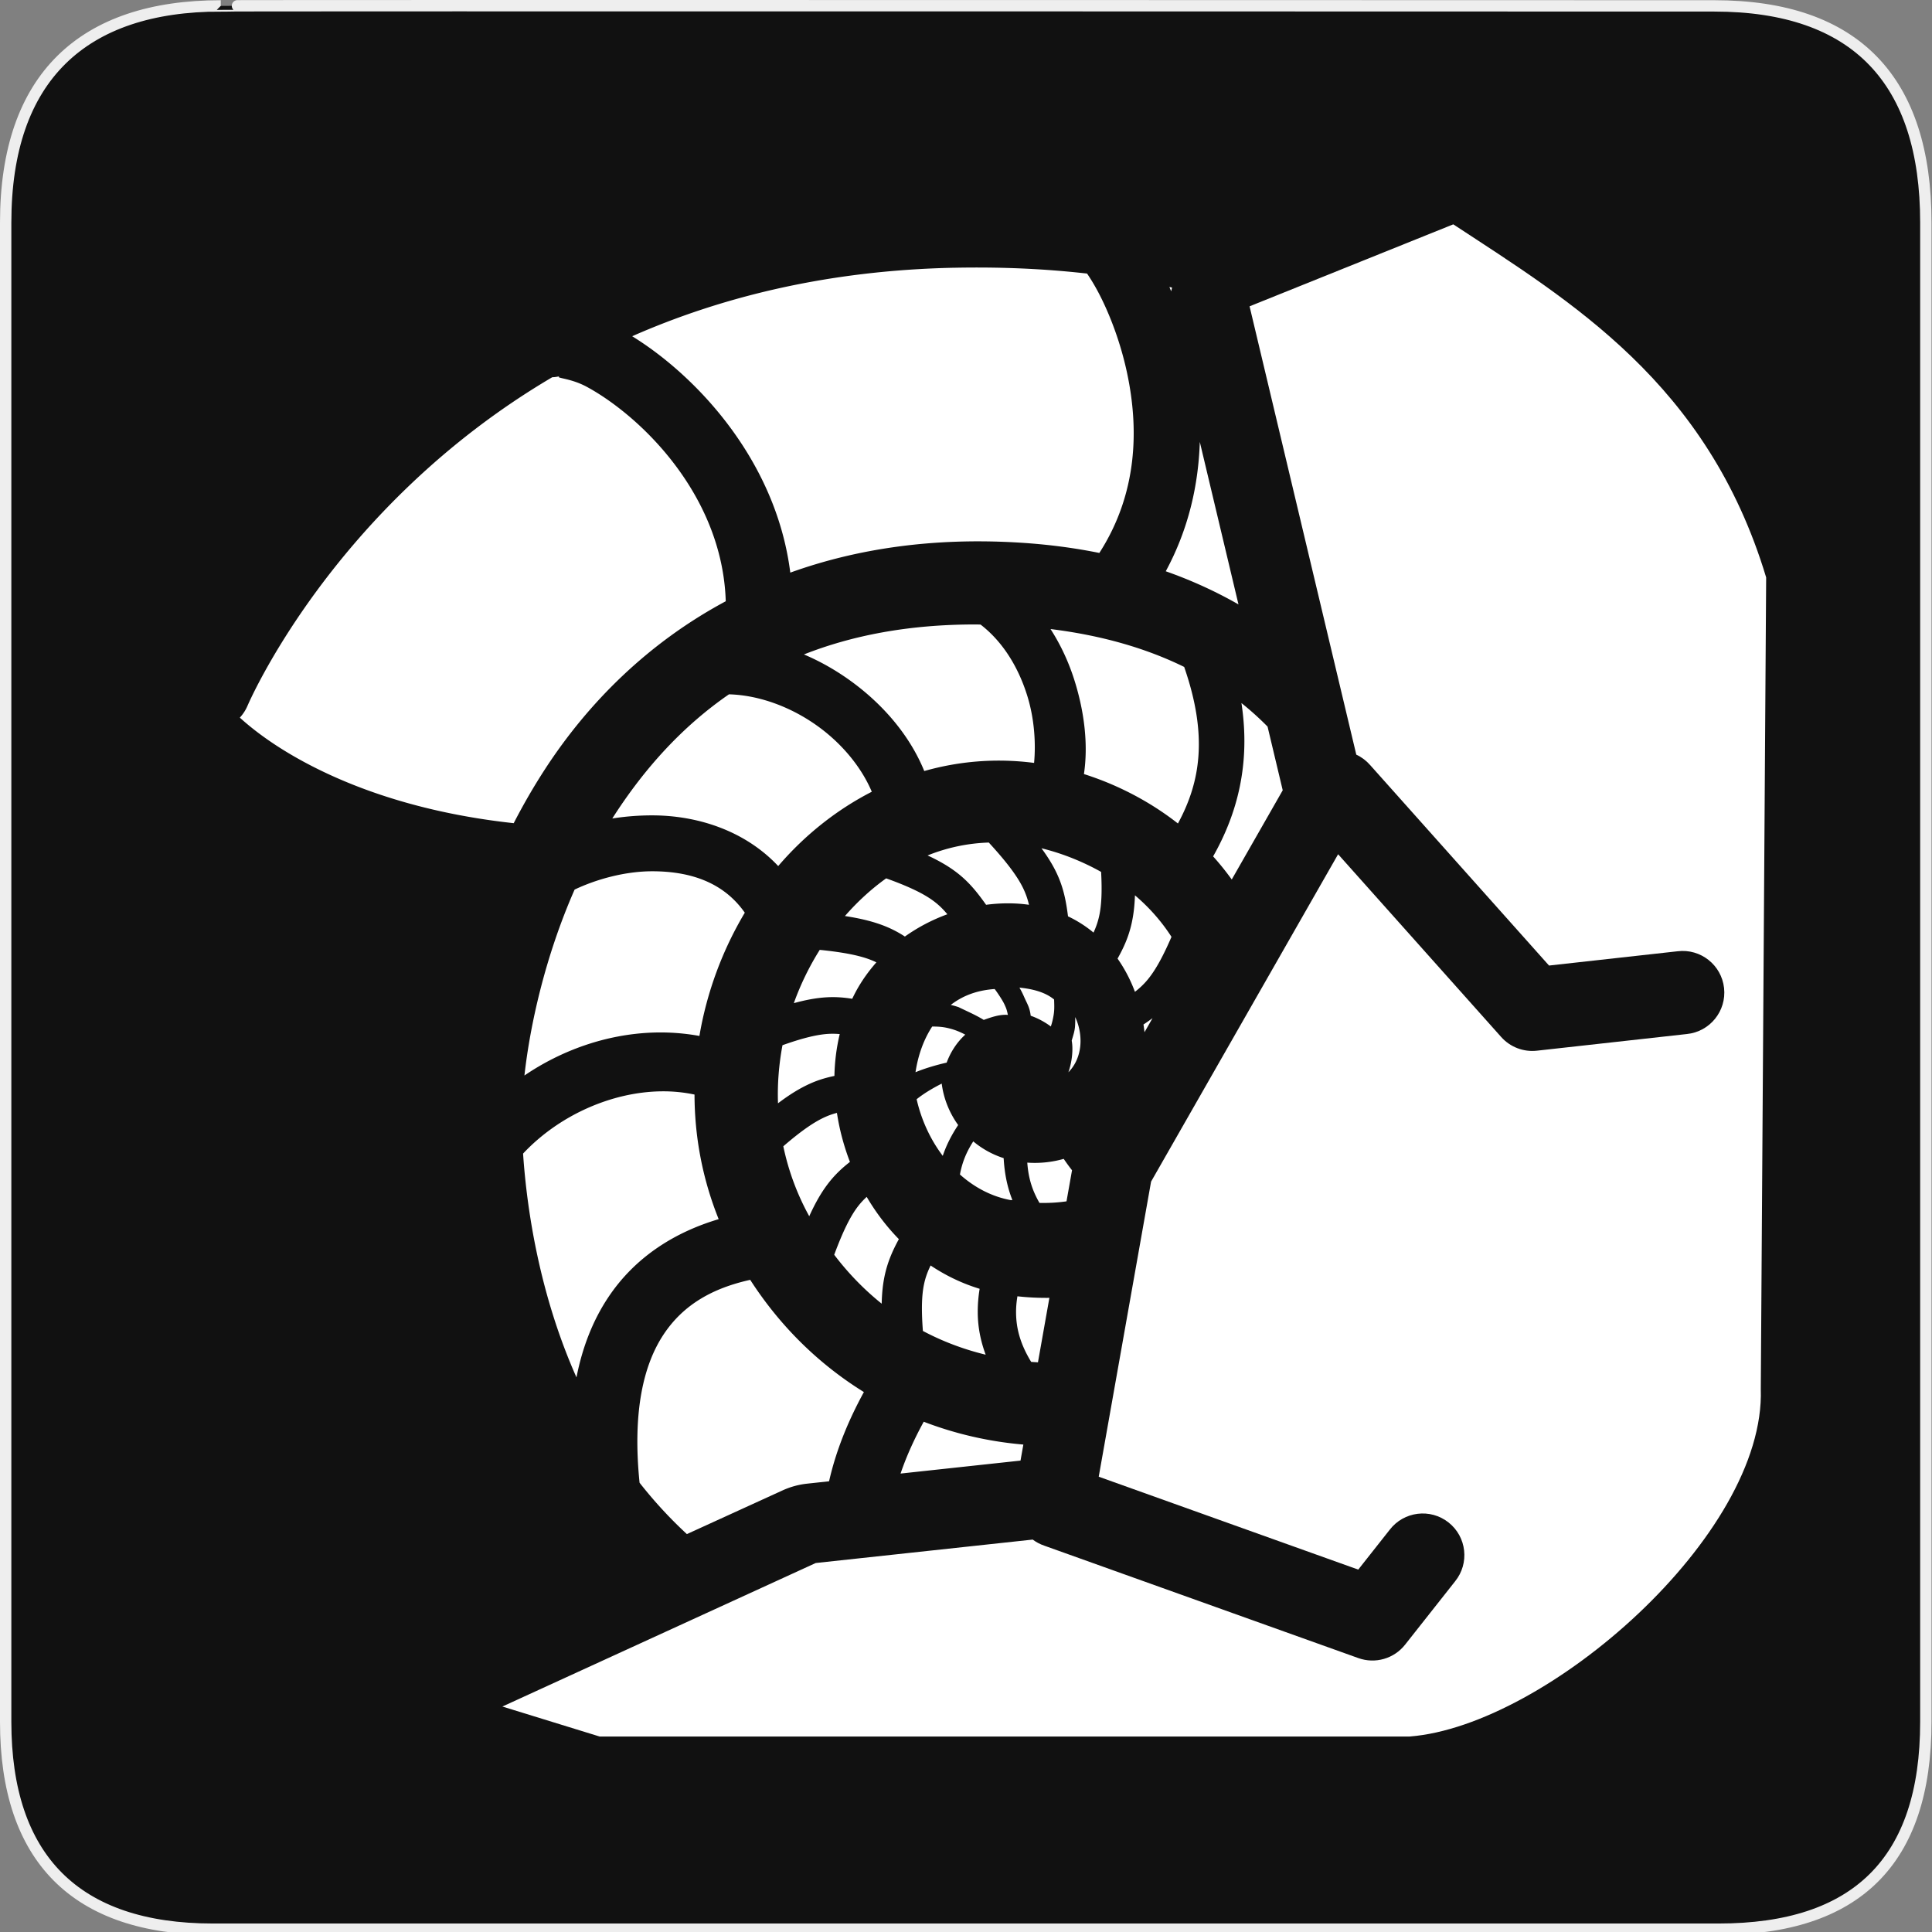 <?xml version="1.0" encoding="UTF-8" standalone="no"?>
<!-- Created with Inkscape (http://www.inkscape.org/) -->

<svg
   xmlns:dc="http://purl.org/dc/elements/1.1/"
   xmlns:cc="http://creativecommons.org/ns#"
   xmlns:rdf="http://www.w3.org/1999/02/22-rdf-syntax-ns#"
   xmlns:svg="http://www.w3.org/2000/svg"
   xmlns="http://www.w3.org/2000/svg"
   xmlns:sodipodi="http://sodipodi.sourceforge.net/DTD/sodipodi-0.dtd"
   xmlns:inkscape="http://www.inkscape.org/namespaces/inkscape"
   version="1.0"
   width="580"
   height="580"
   id="svg2"
   sodipodi:version="0.32"
   inkscape:version="0.91 r13725"
   sodipodi:docname="topo_outcrop.svg"
   inkscape:output_extension="org.inkscape.output.svg.inkscape">
  <rect width="100%" height="100%" fill="#808080" stroke="none"/>
  <sodipodi:namedview
     inkscape:window-height="1006"
     inkscape:window-width="1920"
     inkscape:pageshadow="2"
     inkscape:pageopacity="0.0"
     guidetolerance="10.0"
     gridtolerance="10.0"
     objecttolerance="10.0"
     borderopacity="1.0"
     bordercolor="#666666"
     pagecolor="#ffffff"
     id="base"
     inkscape:zoom="1"
     inkscape:cx="329.11645"
     inkscape:cy="375.54946"
     inkscape:window-x="1920"
     inkscape:window-y="0"
     inkscape:current-layer="svg2"
     showgrid="false"
     inkscape:window-maximized="1" />
  <defs
     id="defs4">
    <inkscape:perspective
       sodipodi:type="inkscape:persp3d"
       inkscape:vp_x="0 : 290 : 1"
       inkscape:vp_y="0 : 1000 : 0"
       inkscape:vp_z="580 : 290 : 1"
       inkscape:persp3d-origin="290 : 193.33333 : 1"
       id="perspective2441" />
    <inkscape:perspective
       id="perspective2466"
       inkscape:persp3d-origin="372.04724 : 350.78739 : 1"
       inkscape:vp_z="744.09448 : 526.18109 : 1"
       inkscape:vp_y="0 : 1000 : 0"
       inkscape:vp_x="0 : 526.18109 : 1"
       sodipodi:type="inkscape:persp3d" />
    <inkscape:perspective
       id="perspective3333"
       inkscape:persp3d-origin="372.04724 : 350.78739 : 1"
       inkscape:vp_z="744.09448 : 526.18109 : 1"
       inkscape:vp_y="0 : 1000 : 0"
       inkscape:vp_x="0 : 526.18109 : 1"
       sodipodi:type="inkscape:persp3d" />
    <inkscape:perspective
       id="perspective3401"
       inkscape:persp3d-origin="372.04724 : 350.78739 : 1"
       inkscape:vp_z="744.09448 : 526.18109 : 1"
       inkscape:vp_y="0 : 1000 : 0"
       inkscape:vp_x="0 : 526.18109 : 1"
       sodipodi:type="inkscape:persp3d" />
    <inkscape:perspective
       id="perspective3464"
       inkscape:persp3d-origin="372.04724 : 350.78739 : 1"
       inkscape:vp_z="744.09448 : 526.18109 : 1"
       inkscape:vp_y="0 : 1000 : 0"
       inkscape:vp_x="0 : 526.18109 : 1"
       sodipodi:type="inkscape:persp3d" />
    <inkscape:perspective
       id="perspective3581"
       inkscape:persp3d-origin="225 : 150 : 1"
       inkscape:vp_z="450 : 225 : 1"
       inkscape:vp_y="0 : 1000 : 0"
       inkscape:vp_x="0 : 225 : 1"
       sodipodi:type="inkscape:persp3d" />
    <inkscape:perspective
       id="perspective4312"
       inkscape:persp3d-origin="225 : 150 : 1"
       inkscape:vp_z="450 : 225 : 1"
       inkscape:vp_y="0 : 1000 : 0"
       inkscape:vp_x="0 : 225 : 1"
       sodipodi:type="inkscape:persp3d" />
    <inkscape:perspective
       id="perspective8860"
       inkscape:persp3d-origin="372.04724 : 350.78739 : 1"
       inkscape:vp_z="744.09448 : 526.18109 : 1"
       inkscape:vp_y="0 : 1000 : 0"
       inkscape:vp_x="0 : 526.18109 : 1"
       sodipodi:type="inkscape:persp3d" />
    <inkscape:perspective
       id="perspective8887"
       inkscape:persp3d-origin="372.04724 : 350.78739 : 1"
       inkscape:vp_z="744.09448 : 526.18109 : 1"
       inkscape:vp_y="0 : 1000 : 0"
       inkscape:vp_x="0 : 526.18109 : 1"
       sodipodi:type="inkscape:persp3d" />
    <inkscape:perspective
       sodipodi:type="inkscape:persp3d"
       inkscape:vp_x="0 : 16 : 1"
       inkscape:vp_y="0 : 1000 : 0"
       inkscape:vp_z="32 : 16 : 1"
       inkscape:persp3d-origin="16 : 10.666667 : 1"
       id="perspective4904" />
    <inkscape:perspective
       sodipodi:type="inkscape:persp3d"
       inkscape:vp_x="0 : 6 : 1"
       inkscape:vp_y="0 : 1000 : 0"
       inkscape:vp_z="12 : 6 : 1"
       inkscape:persp3d-origin="6 : 4 : 1"
       id="perspective4668" />
    <inkscape:perspective
       sodipodi:type="inkscape:persp3d"
       inkscape:vp_x="0 : 526.18109 : 1"
       inkscape:vp_y="0 : 1000 : 0"
       inkscape:vp_z="744.09448 : 526.18109 : 1"
       inkscape:persp3d-origin="372.04724 : 350.78739 : 1"
       id="perspective4471" />
    <symbol
       id="symbol-university"
       viewBox="244.5 110 489 219.9">
      <path
         d="M79,43l57,119c0,0,21-96,104-96s124,106,124,106l43-133l82-17L0,17L79,43z"
         id="path4460" />
      <path
         fill="none"
         stroke="#000000"
         stroke-width="20"
         d="M94,176l-21,39"
         id="path4462" />
      <path
         d="M300,19c0,10.5-22.6,19-50.5,19S199,29.5,199,19s22.6-19,50.5-19S300,8.5,300,19z"
         id="path4464" />
      <path
         ill="none"
         stroke="#000000"
         stroke-width="20"
         d="M112,216l-16-38L64,88c0,0-9-8-4-35s16-24,16-24"
         id="path4466" />
    </symbol>
    <inkscape:perspective
       sodipodi:type="inkscape:persp3d"
       inkscape:vp_x="0 : 30 : 1"
       inkscape:vp_y="0 : 1000 : 0"
       inkscape:vp_z="60 : 30 : 1"
       inkscape:persp3d-origin="30 : 20 : 1"
       id="perspective3452" />
    <inkscape:perspective
       id="perspective9479"
       inkscape:persp3d-origin="290 : 193.33333 : 1"
       inkscape:vp_z="580 : 290 : 1"
       inkscape:vp_y="0 : 1000 : 0"
       inkscape:vp_x="0 : 290 : 1"
       sodipodi:type="inkscape:persp3d" />
    <inkscape:perspective
       id="perspective9690"
       inkscape:persp3d-origin="372.04724 : 350.78739 : 1"
       inkscape:vp_z="744.09448 : 526.18109 : 1"
       inkscape:vp_y="0 : 1000 : 0"
       inkscape:vp_x="0 : 526.18109 : 1"
       sodipodi:type="inkscape:persp3d" />
    <inkscape:perspective
       sodipodi:type="inkscape:persp3d"
       inkscape:vp_x="0 : 290 : 1"
       inkscape:vp_y="0 : 1000 : 0"
       inkscape:vp_z="580 : 290 : 1"
       inkscape:persp3d-origin="290 : 193.33333 : 1"
       id="perspective9819" />
    <inkscape:perspective
       id="perspective9817"
       inkscape:persp3d-origin="30 : 20 : 1"
       inkscape:vp_z="60 : 30 : 1"
       inkscape:vp_y="0 : 1000 : 0"
       inkscape:vp_x="0 : 30 : 1"
       sodipodi:type="inkscape:persp3d" />
    <symbol
       viewBox="244.5 110 489 219.9"
       id="symbol9807">
      <path
         id="path9809"
         d="M79,43l57,119c0,0,21-96,104-96s124,106,124,106l43-133l82-17L0,17L79,43z" />
      <path
         id="path9811"
         d="M94,176l-21,39"
         stroke-width="20"
         stroke="#000000"
         fill="none" />
      <path
         id="path9813"
         d="M300,19c0,10.5-22.6,19-50.5,19S199,29.5,199,19s22.6-19,50.5-19S300,8.5,300,19z" />
      <path
         id="path9815"
         d="M112,216l-16-38L64,88c0,0-9-8-4-35s16-24,16-24"
         stroke-width="20"
         stroke="#000000"
         ill="none" />
    </symbol>
    <inkscape:perspective
       id="perspective9805"
       inkscape:persp3d-origin="372.04724 : 350.78739 : 1"
       inkscape:vp_z="744.09448 : 526.18109 : 1"
       inkscape:vp_y="0 : 1000 : 0"
       inkscape:vp_x="0 : 526.18109 : 1"
       sodipodi:type="inkscape:persp3d" />
    <inkscape:perspective
       id="perspective9803"
       inkscape:persp3d-origin="6 : 4 : 1"
       inkscape:vp_z="12 : 6 : 1"
       inkscape:vp_y="0 : 1000 : 0"
       inkscape:vp_x="0 : 6 : 1"
       sodipodi:type="inkscape:persp3d" />
    <inkscape:perspective
       id="perspective9801"
       inkscape:persp3d-origin="16 : 10.666667 : 1"
       inkscape:vp_z="32 : 16 : 1"
       inkscape:vp_y="0 : 1000 : 0"
       inkscape:vp_x="0 : 16 : 1"
       sodipodi:type="inkscape:persp3d" />
    <inkscape:perspective
       sodipodi:type="inkscape:persp3d"
       inkscape:vp_x="0 : 526.18109 : 1"
       inkscape:vp_y="0 : 1000 : 0"
       inkscape:vp_z="744.09448 : 526.18109 : 1"
       inkscape:persp3d-origin="372.04724 : 350.78739 : 1"
       id="perspective9799" />
    <inkscape:perspective
       sodipodi:type="inkscape:persp3d"
       inkscape:vp_x="0 : 526.18109 : 1"
       inkscape:vp_y="0 : 1000 : 0"
       inkscape:vp_z="744.09448 : 526.18109 : 1"
       inkscape:persp3d-origin="372.04724 : 350.78739 : 1"
       id="perspective9797" />
    <inkscape:perspective
       sodipodi:type="inkscape:persp3d"
       inkscape:vp_x="0 : 225 : 1"
       inkscape:vp_y="0 : 1000 : 0"
       inkscape:vp_z="450 : 225 : 1"
       inkscape:persp3d-origin="225 : 150 : 1"
       id="perspective9795" />
    <inkscape:perspective
       sodipodi:type="inkscape:persp3d"
       inkscape:vp_x="0 : 225 : 1"
       inkscape:vp_y="0 : 1000 : 0"
       inkscape:vp_z="450 : 225 : 1"
       inkscape:persp3d-origin="225 : 150 : 1"
       id="perspective9793" />
    <inkscape:perspective
       sodipodi:type="inkscape:persp3d"
       inkscape:vp_x="0 : 526.18109 : 1"
       inkscape:vp_y="0 : 1000 : 0"
       inkscape:vp_z="744.09448 : 526.18109 : 1"
       inkscape:persp3d-origin="372.04724 : 350.78739 : 1"
       id="perspective9791" />
    <inkscape:perspective
       sodipodi:type="inkscape:persp3d"
       inkscape:vp_x="0 : 526.18109 : 1"
       inkscape:vp_y="0 : 1000 : 0"
       inkscape:vp_z="744.09448 : 526.18109 : 1"
       inkscape:persp3d-origin="372.04724 : 350.78739 : 1"
       id="perspective9789" />
    <inkscape:perspective
       sodipodi:type="inkscape:persp3d"
       inkscape:vp_x="0 : 526.18109 : 1"
       inkscape:vp_y="0 : 1000 : 0"
       inkscape:vp_z="744.09448 : 526.18109 : 1"
       inkscape:persp3d-origin="372.04724 : 350.78739 : 1"
       id="perspective9787" />
    <inkscape:perspective
       sodipodi:type="inkscape:persp3d"
       inkscape:vp_x="0 : 526.18109 : 1"
       inkscape:vp_y="0 : 1000 : 0"
       inkscape:vp_z="744.09448 : 526.18109 : 1"
       inkscape:persp3d-origin="372.04724 : 350.78739 : 1"
       id="perspective9785" />
    <inkscape:perspective
       id="perspective9783"
       inkscape:persp3d-origin="290 : 193.33333 : 1"
       inkscape:vp_z="580 : 290 : 1"
       inkscape:vp_y="0 : 1000 : 0"
       inkscape:vp_x="0 : 290 : 1"
       sodipodi:type="inkscape:persp3d" />
    <inkscape:perspective
       id="perspective10056"
       inkscape:persp3d-origin="372.04724 : 350.78739 : 1"
       inkscape:vp_z="744.09448 : 526.18109 : 1"
       inkscape:vp_y="0 : 1000 : 0"
       inkscape:vp_x="0 : 526.18109 : 1"
       sodipodi:type="inkscape:persp3d" />
  </defs>
  <g
     id="g1327">
    <path
       d="M 66.275,1.768 C 24.94,1.768 1.704,23.139 1.704,66.804 L 1.704,516.927 C 1.704,557.771 22.599,579.156 63.896,579.156 L 515.92,579.156 C 557.227,579.156 578.149,558.841 578.149,516.927 L 578.149,66.804 C 578.149,24.203 557.227,1.768 514.628,1.768 C 514.624,1.768 66.133,1.625 66.275,1.768 z "
       style="fill:#111;stroke:#eee;stroke-width:3.408"
       id="path1329" />
  </g>
  <path
     style="color:#000000;fill:#ffffff;fill-opacity:1;fill-rule:nonzero;stroke:none;stroke-width:4.7;marker:none;visibility:visible;display:inline;overflow:visible;enable-background:accumulate"
     d="M 294.094 80.312 C 291.661 80.306 289.202 80.326 286.719 80.375 L 286.469 80.375 C 248.464 81.158 216.471 89.194 189.781 100.938 C 196.095 104.84 202.729 110.041 209.094 116.5 C 222.253 129.855 234.339 148.845 237.25 171.906 C 256.921 164.824 279.789 161.277 306.125 162.906 C 314.535 163.426 322.497 164.472 330.031 166 C 341.561 148.071 341.905 128.714 338.375 112.062 C 336.431 102.891 333.258 94.692 330.219 88.719 C 328.828 85.985 327.456 83.749 326.344 82.125 C 316.116 80.966 305.395 80.341 294.094 80.312 z M 351.062 86.156 C 351.243 86.578 351.419 87.018 351.598 87.449 A 23.964 23.964 0 0 1 351.869 86.34 C 351.599 86.28 351.334 86.215 351.062 86.156 z M 168.344 112.844 C 167.512 113.09 166.648 113.226 165.781 113.25 C 99.559 152.256 74.25 212 74.25 212 C 73.696 213.259 72.932 214.426 72 215.438 C 75.333 218.474 80.108 222.185 86.406 225.969 C 100.846 234.645 123.071 243.73 154.219 247.125 C 157.078 241.587 160.243 236.078 163.781 230.656 C 176.538 211.109 194.377 193.093 217.875 180.5 C 217.239 160.032 206.889 142.755 194.844 130.531 C 188.429 124.022 181.575 119.038 176.094 116.094 C 170.784 113.241 165.921 113.579 168.344 112.844 z M 360.188 132.66 C 359.795 145.305 356.915 158.67 349.969 171.5 C 357.823 174.265 365.092 177.614 371.801 181.451 L 360.188 132.66 z M 293.125 187.469 C 272.969 187.422 255.897 190.735 241.344 196.469 C 246.563 198.674 251.497 201.546 256 204.875 C 265.406 211.828 273.212 221.008 277.469 231.469 C 287.88 228.512 299.014 227.546 310.438 229.031 C 310.987 223.255 310.566 215.783 308.344 208.719 C 305.726 200.397 301.155 192.731 294.375 187.5 C 293.962 187.496 293.536 187.47 293.125 187.469 z M 315.375 188.844 C 318.524 193.725 320.906 198.985 322.562 204.25 C 325.627 213.992 326.69 223.773 325.406 232.375 C 328.6 233.396 331.795 234.596 335 236.031 C 341.955 239.147 348.149 242.928 353.625 247.219 C 360.406 234.701 362.66 220.874 355.5 200.219 C 344.308 194.726 331.049 190.785 315.375 188.844 z M 218.844 208.438 C 204.638 218.234 193.581 230.732 184.719 244.312 C 184.413 244.781 184.112 245.247 183.812 245.719 C 187.775 245.086 191.857 244.768 196 244.781 C 209.27 244.825 223.564 249.28 233.625 260 C 241.456 250.849 250.999 243.184 261.719 237.688 C 258.742 230.635 253.186 223.687 246 218.375 C 237.908 212.393 228.133 208.699 218.844 208.438 z M 372.688 211.062 C 375.477 229.326 371.415 244.346 364.188 257.094 C 366.196 259.328 368.058 261.646 369.779 264.031 L 385.082 237.246 L 380.531 218.131 C 378.092 215.656 375.483 213.294 372.688 211.062 z M 296.844 252.938 C 290.376 253.149 284.233 254.491 278.469 256.812 C 281.742 258.323 284.424 259.868 286.719 261.562 C 290.777 264.558 293.372 267.887 296.031 271.625 C 300.496 271.039 304.817 271.041 308.906 271.625 C 308.522 269.979 308.01 268.454 307.25 266.844 C 305.665 263.485 302.68 259.283 296.844 252.938 z M 312.656 254.656 C 314.597 257.302 316.086 259.726 317.219 262.125 C 319.32 266.578 320.06 270.664 320.625 275.094 C 323.424 276.413 325.991 278.066 328.281 279.969 C 329.017 278.385 329.568 276.831 329.969 275.031 C 330.648 271.981 330.893 267.897 330.562 261.75 C 328.725 260.721 326.806 259.751 324.781 258.844 C 320.657 256.996 316.616 255.628 312.656 254.656 z M 195.969 261.562 C 187.597 261.535 178.92 264.005 172.5 267.062 C 163.637 287.223 159.132 307.709 157.438 322.875 C 168.784 315.16 182.129 310.545 195.656 310 C 200.424 309.808 205.23 310.136 209.969 311 C 212.204 297.791 216.912 285.203 223.594 274 C 217.163 264.818 207.175 261.6 195.969 261.562 z M 266.031 263.688 C 261.571 266.879 257.425 270.683 253.656 275 C 258.781 275.785 262.753 276.81 266.188 278.25 C 268.227 279.105 270.003 280.076 271.656 281.156 C 275.453 278.457 279.714 276.176 284.406 274.469 C 283.132 272.94 281.845 271.661 280.188 270.438 C 277.401 268.381 273.186 266.252 266.031 263.688 z M 340.719 268.781 C 340.618 271.962 340.277 274.711 339.719 277.219 C 338.813 281.285 337.322 284.526 335.5 287.781 C 337.696 290.905 339.42 294.277 340.719 297.75 C 342.114 296.667 343.339 295.533 344.531 294.094 C 346.691 291.487 348.928 287.642 351.688 281.25 C 348.794 276.757 345.158 272.552 340.719 268.781 z M 246.094 285.156 C 242.958 290.137 240.338 295.511 238.312 301.156 C 241.946 300.155 245.088 299.585 248.031 299.406 C 250.851 299.235 253.38 299.44 255.844 299.844 C 256.22 299.06 256.612 298.269 257.031 297.5 C 258.691 294.454 260.736 291.586 263.094 288.906 C 262.721 288.726 262.337 288.543 261.938 288.375 C 258.674 287.006 253.952 285.953 246.094 285.156 z M 306.041 296.486 C 306.545 297.347 306.996 298.232 307.4 299.166 C 308.357 301.375 309.11 302.312 309.424 304.93 C 311.618 305.699 313.69 306.83 315.471 308.156 C 315.688 307.499 315.88 306.819 316.031 306.137 C 316.557 303.76 316.547 302.701 316.447 300.055 C 315.238 299.062 313.706 298.215 311.67 297.572 C 310.116 297.082 308.274 296.71 306.041 296.486 z M 298.594 296.912 C 293.027 297.313 288.856 299.042 285.43 301.68 C 286.226 301.869 287.015 302.093 287.803 302.363 C 290.328 303.603 292.933 304.706 295.328 306.182 C 297.633 305.359 300.113 304.478 302.58 304.682 C 302.241 303.165 302.16 302.867 301.561 301.564 C 300.786 299.88 298.624 296.87 298.594 296.912 z M 322.781 305.33 C 322.807 306.272 322.798 307.228 322.727 308.176 C 322.616 309.65 322.148 310.947 321.732 312.41 C 322.206 314.885 321.875 318.714 320.734 321.912 C 325.279 317.274 325.104 310.23 322.781 305.33 z M 346 305.654 C 345.117 306.315 344.214 306.946 343.281 307.562 C 343.404 308.337 343.5 309.106 343.588 309.877 L 346 305.654 z M 279.85 308.176 C 277.351 311.978 275.624 316.695 274.844 321.883 C 277.532 320.785 280.624 319.83 284.193 319.004 C 285.315 315.995 287.122 313.014 289.777 310.611 C 288.275 309.804 286.783 309.203 285.279 308.809 C 284.728 308.664 284.191 308.537 283.633 308.441 C 282.4 308.229 281.12 308.168 279.85 308.176 z M 250.281 310.344 C 249.758 310.34 249.238 310.342 248.688 310.375 C 245.459 310.571 241.25 311.517 234.906 313.781 C 233.843 319.469 233.351 325.33 233.562 331.219 C 237.08 328.551 240.16 326.676 243.188 325.312 C 245.712 324.175 248.105 323.495 250.5 323 C 250.582 318.778 251.107 314.56 252.094 310.438 C 251.499 310.385 250.89 310.349 250.281 310.344 z M 282.711 325.309 C 279.641 326.866 277.18 328.403 275.18 329.996 C 276.573 336.144 279.265 342.035 283.023 346.996 C 284.048 343.955 285.527 340.925 287.648 337.746 C 284.933 333.982 283.258 329.656 282.711 325.309 z M 198.562 327.625 C 183.515 327.807 167.742 334.896 157.031 346.312 C 158.198 363.615 162.082 388.814 173.062 413.5 C 174.877 404.239 178.072 396.324 182.5 389.625 C 190.736 377.166 202.842 369.84 215.75 366 C 210.808 353.715 208.522 341.049 208.5 328.594 C 205.262 327.912 201.939 327.584 198.562 327.625 z M 251.25 334.094 C 250.06 334.41 248.893 334.801 247.688 335.344 C 244.578 336.744 240.746 339.295 235.156 344.125 C 236.644 351.228 239.172 358.269 242.906 365.062 C 242.918 365.083 242.926 365.104 242.938 365.125 C 244.744 361.144 246.53 358.034 248.531 355.406 C 250.595 352.696 252.793 350.658 255.156 348.812 C 253.395 344.211 252.105 339.458 251.344 334.688 C 251.312 334.489 251.28 334.293 251.25 334.094 z M 292.18 342.652 C 289.979 346.064 288.819 349.166 288.18 352.59 C 292.509 356.45 297.654 359.211 303.398 360.277 C 303.43 360.277 303.461 360.277 303.492 360.277 C 303.638 360.271 303.784 360.271 303.93 360.277 C 302.471 356.592 301.582 352.576 301.305 347.684 C 297.786 346.547 294.743 344.795 292.18 342.652 z M 319.336 347.902 C 315.864 348.887 312.149 349.302 308.398 349.027 C 308.756 353.944 309.983 357.514 312.055 361.121 C 314.911 361.188 317.609 361.017 320.174 360.65 L 321.83 351.32 C 320.998 350.262 320.167 349.13 319.336 347.902 z M 260.188 359.312 C 259.225 360.2 258.348 361.137 257.5 362.25 C 255.372 365.043 253.171 369.316 250.438 376.688 C 254.749 382.372 259.551 387.252 264.688 391.375 C 264.758 388.343 265.024 385.686 265.531 383.219 C 266.421 378.891 267.972 375.436 269.844 372 C 266.116 368.184 262.878 363.895 260.188 359.312 z M 279.375 379.906 C 278.453 381.807 277.805 383.566 277.375 385.656 C 276.742 388.731 276.553 392.959 277.062 399.562 C 283.071 402.748 289.395 405.112 295.906 406.688 C 294.326 402.435 293.592 398.361 293.531 394.438 C 293.49 391.81 293.7 389.307 294.094 386.906 C 288.733 385.278 283.828 382.878 279.375 379.906 z M 225.219 384.219 C 214.049 386.692 205.181 391.589 199.188 400.656 C 193.348 409.491 189.797 423.359 192 445.125 C 196.214 450.496 200.927 455.665 206.207 460.545 L 234.928 447.43 A 23.964 23.964 0 0 1 242.307 445.404 L 248.893 444.693 C 251.193 434.528 255.209 425.475 259.344 417.906 C 246.249 409.79 234.491 398.598 225.219 384.219 z M 305.438 389.156 C 305.149 390.886 305.005 392.584 305.031 394.281 C 305.099 398.622 306.159 403.268 309.562 408.844 C 310.243 408.897 310.922 408.937 311.602 408.975 L 315.033 389.625 C 311.896 389.663 308.695 389.515 305.438 389.156 z M 277.312 426.812 C 274.712 431.555 272.237 436.821 270.355 442.373 L 306.365 438.482 L 307.219 433.67 C 297.069 432.799 286.983 430.531 277.312 426.812 z "
     id="rect4666" />
  <path
     style="fill:#ffffff;fill-opacity:1;fill-rule:evenodd;stroke:none;stroke-width:1px;stroke-linecap:butt;stroke-linejoin:miter;stroke-opacity:1"
     d="m 436.285,67.348 -61.154,24.609 32.037,134.594 c 1.59,0.739 3.007,1.805 4.158,3.127 l 53.705,60.186 38.588,-4.287 c 6.911,-0.853 13.187,4.105 13.956,11.026 0.769,6.921 -4.265,13.136 -11.194,13.822 l -45,5 c -4.023,0.447 -8.012,-1.082 -10.707,-4.102 l -48.965,-54.875 -56.146,98.275 -15.719,88.592 77.912,27.889 9.434,-11.949 c 4.243,-5.536 12.195,-6.529 17.669,-2.207 5.474,4.322 6.353,12.288 1.952,17.699 l -15,19 c -3.326,4.213 -8.97,5.832 -14.023,4.023 l -94.363,-33.779 c -1.218,-0.422 -2.364,-1.029 -3.396,-1.801 l -65.146,7.037 -94.066,43.084 29.186,9 243.209,0 c 41.131,-3.237 106.869,-60.502 105.387,-104.319 l 1.613,-243.644 C 512.605,114.94 471.516,90.502 436.285,67.348 Z"
     id="path4175"
     inkscape:connector-curvature="0"
     sodipodi:nodetypes="ccccccsccccccccscccccccccccc" />
</svg>
